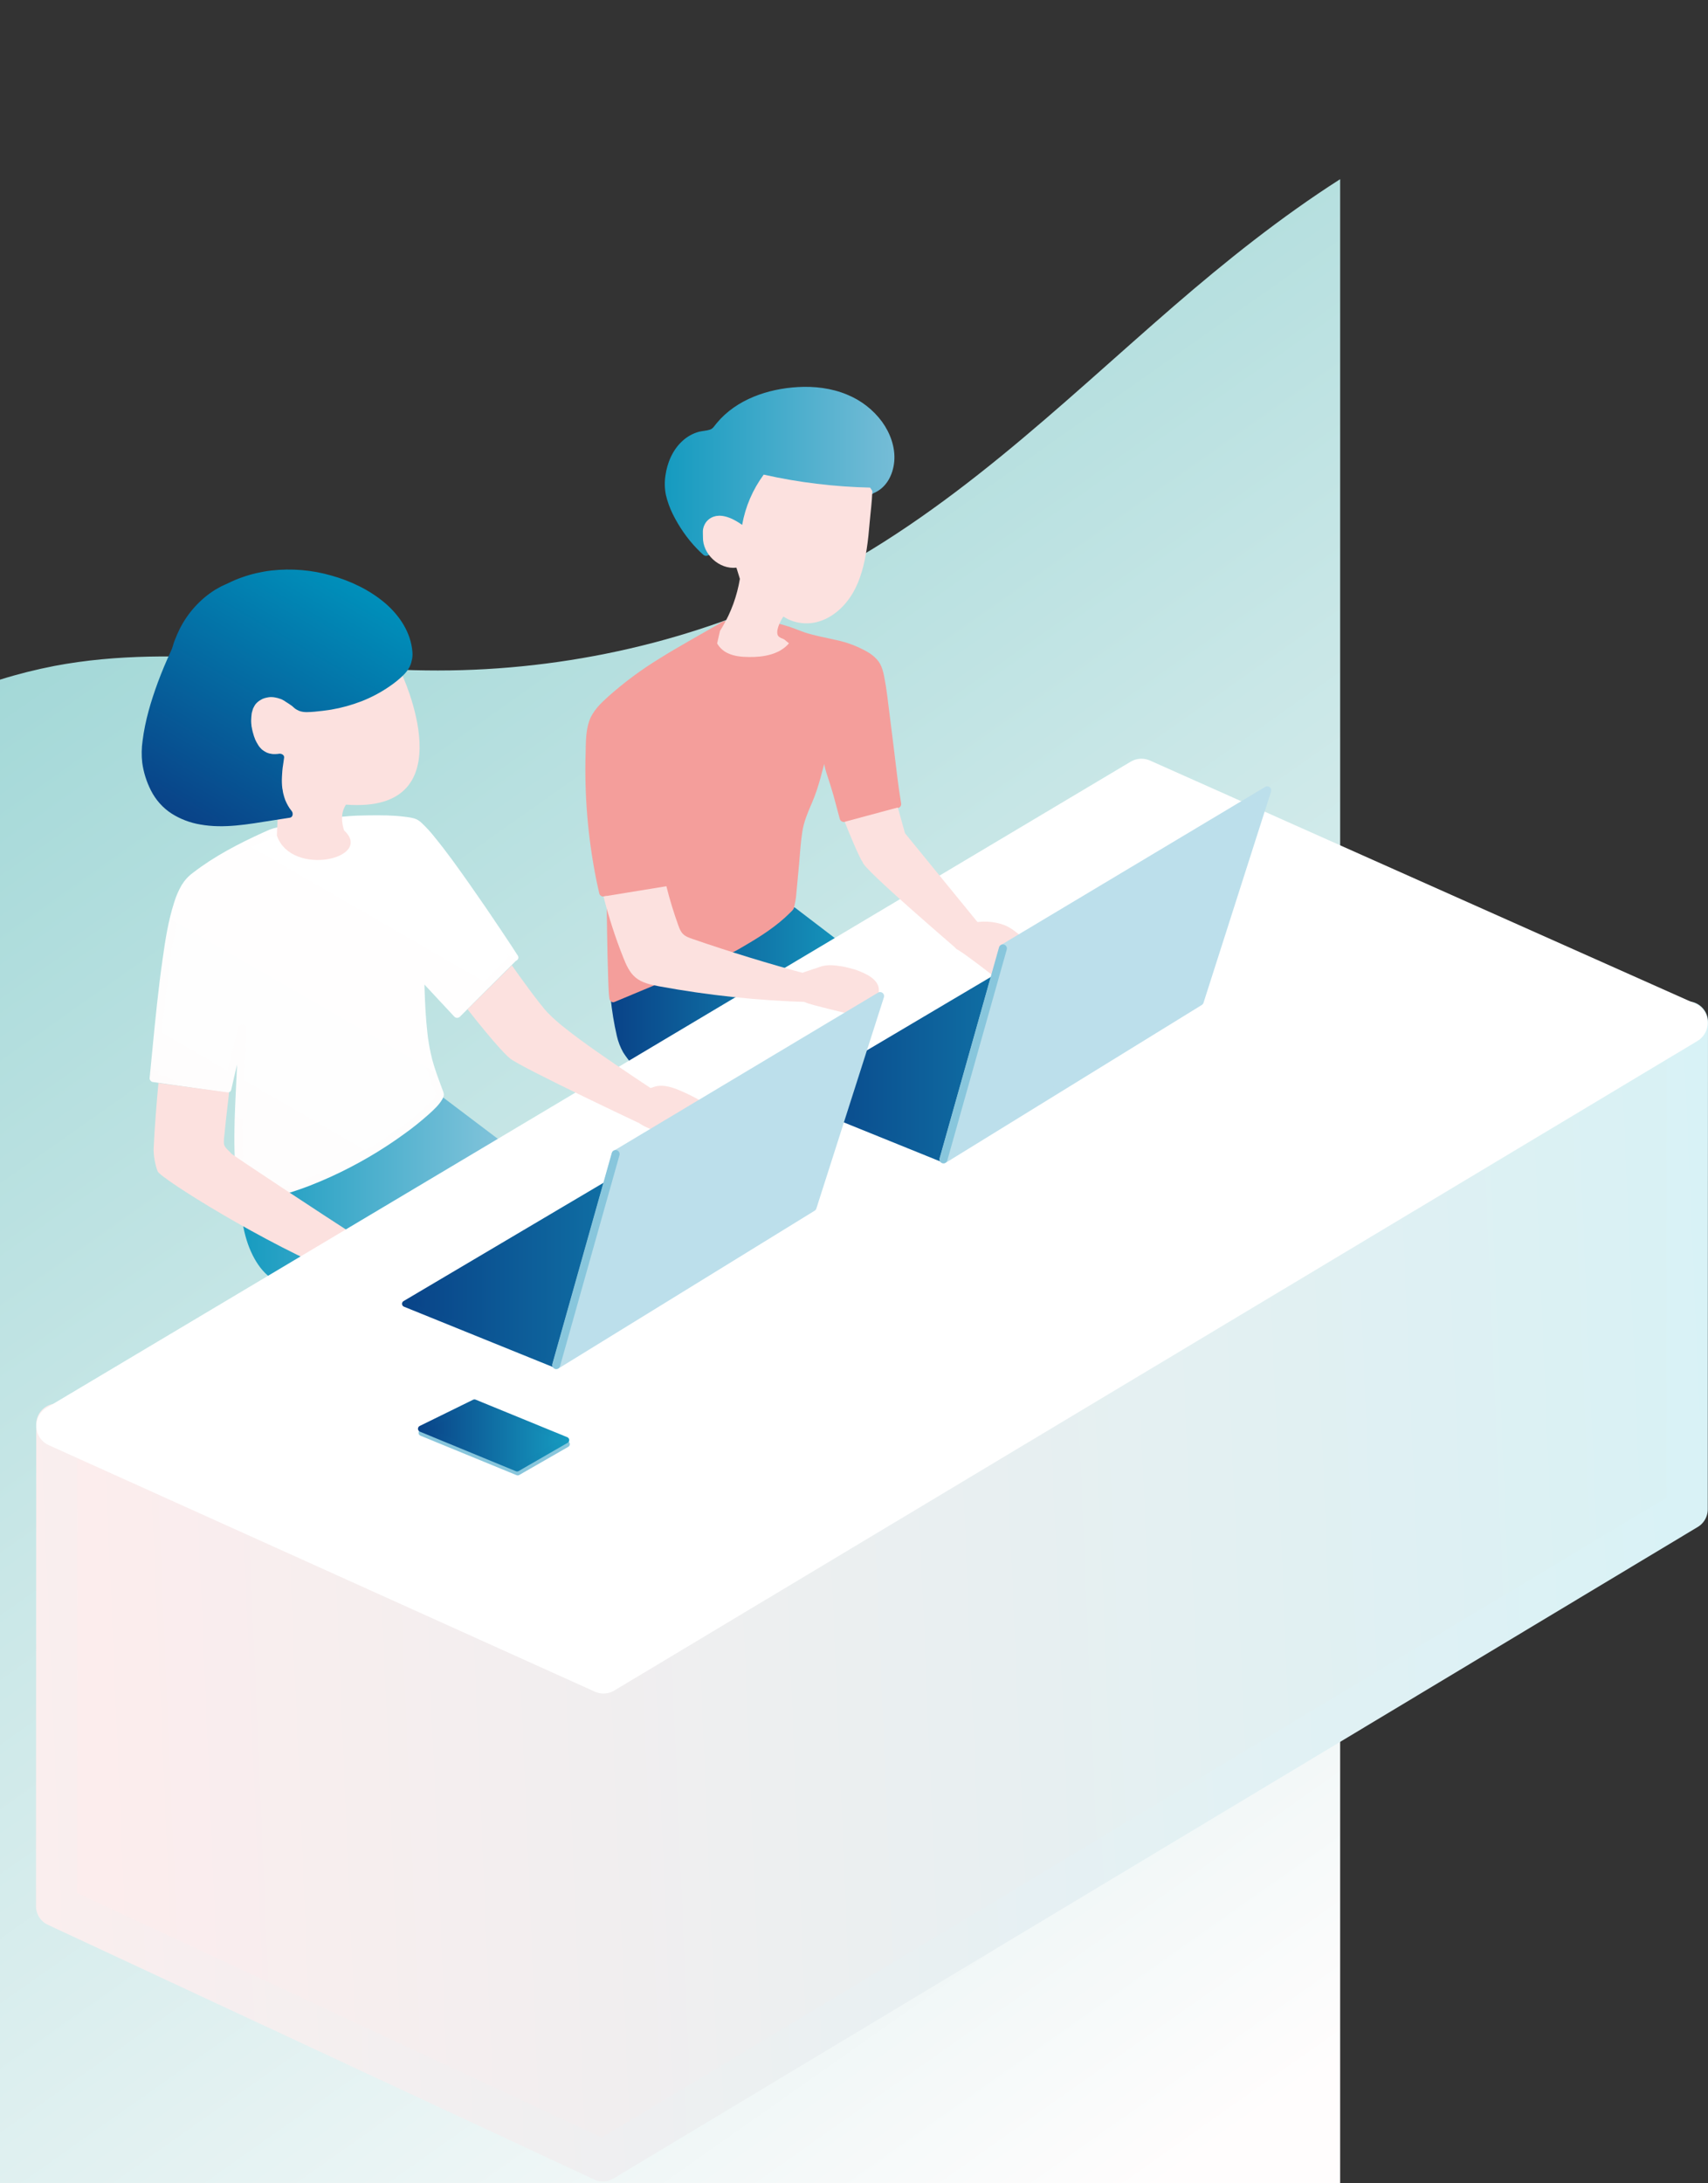 <?xml version="1.0" encoding="utf-8"?>
<!-- Generator: Adobe Illustrator 24.2.0, SVG Export Plug-In . SVG Version: 6.00 Build 0)  -->
<svg version="1.1" id="レイヤー_1" xmlns="http://www.w3.org/2000/svg" xmlns:xlink="http://www.w3.org/1999/xlink" x="0px"
	 y="0px" viewBox="0 0 1433.8 1832.4" style="enable-background:new 0 0 1433.8 1832.4;" xml:space="preserve">
<rect x="0" y="0" width="1433.8" height="1832.4" fill="#333333" stroke="none"/>
<style type="text/css">
	.st0{fill:none;}
	.st1{fill:url(#SVGID_1_);}
	.st2{fill:#FBBBC2;}
	.st3{fill:url(#SVGID_2_);}
	.st4{fill:url(#SVGID_3_);}
	.st5{fill:url(#SVGID_4_);}
	.st6{fill:url(#SVGID_5_);}
	.st7{fill:#F49E9B;}
	.st8{fill:#FCE1DF;}
	.st9{fill:url(#SVGID_6_);stroke:url(#SVGID_7_);stroke-width:2.22;stroke-miterlimit:10;}
	.st10{fill:#FCDADE;}
	.st11{fill:url(#SVGID_8_);}
	.st12{fill:url(#SVGID_9_);}
	.st13{fill:url(#SVGID_10_);}
	.st14{fill:url(#SVGID_11_);}
	.st15{fill:url(#SVGID_12_);stroke:url(#SVGID_13_);stroke-width:34.59;stroke-linecap:round;stroke-linejoin:round;}
	.st16{fill:#FFFFFF;stroke:#FFFFFF;stroke-width:35.45;stroke-linecap:round;stroke-linejoin:round;}
	.st17{fill:url(#SVGID_14_);stroke:url(#SVGID_15_);stroke-width:5.26;stroke-linecap:round;stroke-linejoin:round;}
	.st18{fill:#BCDFEB;stroke:#BCDFEB;stroke-width:6.72;stroke-linecap:round;stroke-linejoin:round;}
	.st19{fill:none;stroke:#88C6DC;stroke-width:6.72;stroke-linecap:round;stroke-linejoin:round;}
	.st20{fill:url(#SVGID_16_);stroke:url(#SVGID_17_);stroke-width:5.26;stroke-linecap:round;stroke-linejoin:round;}
	.st21{fill:none;stroke:#88C6DC;stroke-width:5.26;stroke-linecap:round;stroke-linejoin:round;}
	.st22{fill:url(#SVGID_18_);stroke:url(#SVGID_19_);stroke-width:5.26;stroke-linecap:round;stroke-linejoin:round;}
</style>
<path class="st0" d="M1326.2,65c-59.5,12.3-114.2,35-165,63.6l168,0.1L1326.2,65z"/>
<linearGradient id="SVGID_1_" gradientUnits="userSpaceOnUse" x1="1141.439" y1="-654.461" x2="26.169" y2="1277.258" gradientTransform="matrix(1 0 0 -1.22 2.53 1421.7)">
	<stop  offset="0.16" style="stop-color:#FFFDFD"/>
	<stop  offset="0.54" style="stop-color:#C9E7E7"/>
	<stop  offset="1" style="stop-color:#82CBCA"/>
</linearGradient>
<path class="st1" d="M1125,1832.4v-1682c-49.9,31.9-96.1,68.9-139.7,106.6C888.5,340.8,797,431.9,677.7,491.3
	c-93.5,46.5-201.7,71.5-310.1,71.5C259.9,562.9,150.7,539,45.6,559C30.2,562,15,565.8,0,570.5v1261.9H1125z"/>
<g>
	<path d="M238.5,625.5c1.9,9.1-0.1,18.5-2.8,27.2c-2.8,9.1-6.5,17.9-8.3,27.3c-0.4,1.8,0.6,3.6,2.3,4.1c1.8,0.5,3.6-0.6,4.1-2.3
		c1.9-9.7,5.7-18.8,8.6-28.2c2.9-9.7,4.7-19.9,2.6-29.9c-0.5-1.8-2.3-2.8-4.1-2.3S238,623.7,238.5,625.5L238.5,625.5z"/>
	<path class="st2" d="M578.4,944.7c7-0.8,14.7-1.4,20.3,2.8c6.6,5,7.5,14.4,7.8,22.6c0.2,5.1,0.2,10.8-3.2,14.7s-8.9,4.7-14,5.3
		c-1,0.2-2.1,0.1-3.1-0.3c-0.7-0.5-1.2-1.1-1.6-1.8c-3.2-5-5.8-10.5-7.6-16.2c-0.7-2.1-1.3-4.3-3.1-5.6c-1.2-0.7-2.5-1.1-3.8-1.2
		c-5.1-0.5-10.2,0.5-15.3,0.8s-10.5,0-14.7-3"/>
	<path class="st2" d="M578.4,947.3c7.8-0.9,17.5-1.8,22.1,6.1c1.7,3.3,2.7,6.9,3,10.5c0.5,4.2,0.6,8.4,0.3,12.6
		c-0.4,4-2.1,7.3-5.9,9c-1.8,0.7-3.7,1.3-5.7,1.5c-0.9,0.1-1.8,0.2-2.7,0.3s-1.8,0.4-2.3-0.3c-1.4-2-2.6-4.1-3.6-6.3
		c-1.1-2.1-2-4.3-2.9-6.5c-1.7-4.4-2.4-9.6-7.5-11.4c-2.7-0.9-5.8-0.8-8.6-0.7c-3,0.2-5.9,0.6-8.8,0.8c-4.9,0.4-10.1,0.3-14.3-2.5
		c-1.3-0.7-2.9-0.3-3.6,1c-0.7,1.3-0.3,2.9,1,3.6c4.2,2.9,9.4,3.6,14.4,3.4c5.6-0.2,11.3-1.6,16.9-0.9c0.9,0,1.8,0.3,2.5,0.9
		c0.6,0.7,1.1,1.5,1.4,2.4c0.8,2.4,1.6,4.9,2.6,7.2c1.1,2.6,2.3,5.1,3.6,7.5c1.2,2.2,2.6,5.2,4.9,6.5s5.3,0.5,7.8,0.1
		c2.3-0.3,4.6-0.9,6.7-1.7c4.6-1.8,8-5.8,9-10.6c1-4.6,0.7-9.5,0.3-14.2c-0.2-4.5-1.2-9-3-13.2c-2.1-4.7-6.1-8.3-11.1-9.9
		c-5.3-1.7-11.1-1.2-16.5-0.6c-1.4,0-2.6,1.2-2.6,2.7C575.8,946.2,577,947.3,578.4,947.3L578.4,947.3z"/>
	
		<linearGradient id="SVGID_2_" gradientUnits="userSpaceOnUse" x1="512.771" y1="994.997" x2="721.606" y2="994.997" gradientTransform="matrix(1 5.235987e-04 5.235987e-04 -1 1.469 1829.252)">
		<stop  offset="0" style="stop-color:#094388"/>
		<stop  offset="1" style="stop-color:#169BC0"/>
	</linearGradient>
	<path class="st3" d="M541.8,905c-4.6-9.1-13.2-15.7-17.9-24.8c-2.8-5.3-4.1-11.2-5.2-17.1c-1.6-8.4-2.9-16.8-3.9-25.3l151.7-73.8
		l57.2,43.7"/>
	
		<linearGradient id="SVGID_3_" gradientUnits="userSpaceOnUse" x1="514" y1="997.446" x2="724.37" y2="997.446" gradientTransform="matrix(1 0 0 -1 0 1832)">
		<stop  offset="0" style="stop-color:#094388"/>
		<stop  offset="1" style="stop-color:#169BC0"/>
	</linearGradient>
	<path class="st4" d="M543.8,903.8c-4-7.9-10.8-13.7-15.7-21c-5.4-8.1-7-17.9-8.6-27.3c-1-5.9-1.9-11.7-2.5-17.7l-1.1,1.9l15.1-7.4
		l36.1-17.6l43.9-21.4l37.8-18.4l12.5-6.1c2-1,4-1.8,5.9-2.9c0.1,0,0.2-0.1,0.2-0.1h-2.3l44.5,34l12.7,9.7c1.1,0.6,2.5,0.3,3.1-0.8
		c0.6-1.1,0.2-2.4-0.8-3.1l-44.5-34l-12.7-9.7c-0.7-0.4-1.6-0.4-2.3,0l-15.1,7.4L614,787.1l-43.9,21.3l-37.8,18.4l-12.5,6.1
		c-2,1-4,1.8-5.9,2.9l-0.2,0.1c-0.7,0.4-1.2,1.2-1.1,2c1.1,10.6,2.8,21.2,5.2,31.6c1.1,4.9,2.9,9.5,5.3,13.8
		c2.4,3.8,5.2,7.4,8.1,10.7c3.2,3.8,6.4,7.7,8.7,12.1C541.2,908.7,545.1,906.4,543.8,903.8L543.8,903.8z"/>
	
		<linearGradient id="SVGID_4_" gradientUnits="userSpaceOnUse" x1="559.108" y1="1434.085" x2="745.267" y2="1434.085" gradientTransform="matrix(1 5.235987e-04 5.235987e-04 -1 1.469 1829.252)">
		<stop  offset="0" style="stop-color:#169BC0"/>
		<stop  offset="1" style="stop-color:#74BCD6"/>
	</linearGradient>
	<path class="st5" d="M732.1,410.9c11.9-4.6,16.8-19.5,15-32.2c-2.6-18.1-15.6-33.6-31.8-42s-35.2-10.1-53.4-7.8
		c-22.3,2.7-44.8,12-58.8,29.6c-1,1.5-2.3,2.9-3.7,4c-2.8,2-6.5,2-9.9,2.6c-18.6,3.3-29,24.7-28.2,43.6
		c0.8,17.7,17.8,42.7,31.1,54.4L732.1,410.9z"/>
	
		<linearGradient id="SVGID_5_" gradientUnits="userSpaceOnUse" x1="560.25" y1="1436.506" x2="748.62" y2="1436.506" gradientTransform="matrix(1 0 0 -1 0 1832)">
		<stop  offset="0" style="stop-color:#169BC0"/>
		<stop  offset="1" style="stop-color:#74BCD6"/>
	</linearGradient>
	<path class="st6" d="M733,414.1c11.1-4.4,16.7-15.5,17.7-26.9c1-11.7-3.4-23.7-10.2-33.1c-7.5-10.2-17.7-18.1-29.5-22.9
		c-13-5.4-27.3-7.1-41.2-6.3c-25,1.4-51.5,10.3-68,30.1c-1,1.1-1.8,2.4-2.8,3.5c-0.8,1-1.9,1.8-3.2,2.2c-2.9,0.9-6,1-9,1.7
		c-5.2,1.4-10,4.1-14,7.8c-8.1,7.4-12.7,18.2-14.2,29c-0.8,5.4-0.7,10.9,0.4,16.3c1.3,5.5,3.2,10.8,5.7,15.9
		c5.3,10.7,12.1,20.6,20.4,29.2c1.7,1.8,3.4,3.4,5.2,5c0.8,0.8,2.1,1.2,3.2,0.9l13.9-5.2l33.4-12.5l40.2-15l34.9-13.1
		c5.6-2.1,11.3-4.2,16.9-6.3L733,414.1c1.7-0.5,2.8-2.3,2.3-4.1c-0.5-1.8-2.3-2.8-4.1-2.3l-13.9,5.2l-33.4,12.5l-40.2,15l-34.9,13
		l-11.4,4.3c-1.8,0.7-3.7,1.3-5.5,2l-0.2,0.1l3.2,0.9c-7.9-7.1-14.6-15.4-19.9-24.6c-1.5-2.5-2.9-5-4.2-7.6c-1.1-2.2-2.1-4.5-3-6.9
		c-0.9-2.4-1.7-4.9-2.2-7.4c-0.1-0.6-0.2-1.1-0.3-1.7c0-0.3-0.1-0.5-0.1-0.8c0-0.1-0.2-1.1-0.1-0.3c-0.2-1.2-0.2-2.4-0.3-3.7
		c-0.1-2.5,0.1-5,0.4-7.4c-0.1,0.7,0.1-0.5,0.1-0.5c0-0.3,0.1-0.7,0.2-1c0.1-0.6,0.2-1.1,0.3-1.7c0.3-1.3,0.6-2.7,1-4
		c1.3-4.7,3.4-9.2,6.3-13.1c0.6-0.8,1.2-1.7,1.9-2.4c0.9-1,1.8-1.9,2.7-2.8c1.7-1.6,3.5-2.9,5.5-3.9c0.8-0.5,1.7-0.9,2.6-1.2
		c1.2-0.4,2.4-0.8,3.6-1.1c2.9-0.7,5.9-0.7,8.7-1.7c3.5-1.2,5.6-3.6,7.9-6.4c1.8-2.2,3.7-4.3,5.8-6.3c4.2-4,8.9-7.5,14-10.3
		c10.2-5.7,21.4-9.5,33-11.2c6.3-1,12.6-1.4,19-1.4c6.5,0,13,0.8,19.3,2.2c11.7,2.7,22.7,8.1,31.3,16.3c8,7.7,13.7,17.2,15.6,28.2
		l0.2,1.1c0.2,1.2,0-0.6,0.1,0.5c0,0.6,0.1,1.1,0.2,1.7c0.1,1.4,0.1,2.7,0,4.1c0,0.6-0.1,1.1-0.1,1.7c0,0.4-0.1,0.7-0.1,1
		c-0.1,1.1,0.1-0.6-0.1,0.5s-0.4,2.5-0.8,3.7c-1,4.6-3.4,8.8-6.8,12.1c-0.7,0.7-1.5,1.3-2.4,1.8c-0.5,0.3-0.9,0.6-1.4,0.8l-0.9,0.4
		c-1,0.5,0.6-0.2-0.4,0.2c-1.7,0.5-2.7,2.3-2.3,4.1C729.3,413.3,731.3,414.7,733,414.1z"/>
	<path class="st7" d="M512.6,749.2c0,12.7,0.7,76,2.2,88.7l99.7-41.8c17.2-10.1,33.2-18.4,48.7-34.7l1.5-6.9l4.2-46.1
		c0.4-5.6,1.2-11.2,2.4-16.7c1.8-7.1,4.9-13.8,7.8-20.5c5.5-12.8,10.2-34.8,14-48.2l1.3,10.7c-0.6,9,4.4,19,6.8,27.8l6.8,25.1
		l4.1,0.3c4.4,0,7.2-1.4,12-2.9l24.8-7.6l4.1-1.5l-1.3-7.7l-9.6-75.7c-0.9-7.3-1.8-14.6-3.2-21.8c-0.8-4.5-2-9.2-4.7-12.9
		s-6.8-6-10.8-8.2c-17.1-9.4-34.8-8.8-53-15.9c-23.9-10-43.9-10.3-62.8-7.9c-35.2,20.8-68.2,36.7-98,64.8c-4,3.7-7.9,7.6-10.5,12.4
		c-3.4,6.3-4,13.7-4.3,20.8c-2,39.5,1.7,88.2,11.1,126.6c0,0,38.7-6.4,55.5-8.8c0,0-6.3-51-6.6-73.1"/>
	<path class="st7" d="M509.3,749.2c0,10.7,0.1,21.3,0.3,31.9c0.2,14,0.5,28,1,42.1c0.2,4.9,0.3,9.8,0.9,14.7c0.2,1.9,2,4.1,4.2,3.2
		l27.8-11.6l49.5-20.8l17.6-7.4l4.2-1.8c3.5-1.5,6.7-3.7,10-5.5c13.7-8,27.1-16.5,38.4-27.8c1.2-1.2,2.8-2.5,3.3-4.1
		c0.2-0.8,0.3-1.6,0.5-2.4c0.5-2.1,0.9-4.3,1.2-6.5l2.6-28c0.8-9,1.3-18.1,2.7-27c1.3-8.6,4.7-16.4,8.1-24.3
		c5.7-13.1,8.8-27.2,12.4-41c0.8-3,1.6-6,2.4-9l-6.5-0.9l0.8,6.3l0.5,3.7c0.2,1.3,0,2.5,0.1,3.8c0.3,5.3,1.9,10.5,3.6,15.5
		s3.3,10.3,4.8,15.5l5.3,19.7c0.4,1.4,1.7,2.4,3.2,2.4c2.7,0.3,5.4,0.3,8.1,0c2.2-0.4,4.3-1.1,6.4-1.8c2.6-0.9,5.2-1.6,7.8-2.4
		c7.9-2.4,15.8-4.7,23.6-7.5c1.8-0.6,2.8-2.4,2.3-4.2c-2.5-14.7-4.1-29.9-6-45.3l-3.8-30.4c-1.3-10-2.3-20.1-4.3-30
		c-0.8-4.4-2-9-4.6-12.8c-2.6-3.5-5.9-6.3-9.7-8.4c-8.1-4.6-16.8-7.9-25.8-9.8c-9-2.1-18.1-3.6-26.8-6.5c-4.5-1.5-8.9-3.5-13.4-4.9
		c-4.4-1.4-8.8-2.6-13.3-3.5c-8.1-1.6-16.3-2.3-24.6-2.2c-3.9,0.1-7.8,0.3-11.6,0.7c-1.8,0.1-3.6,0.3-5.4,0.7
		c-1.1,0.5-2.2,1-3.2,1.8l-3.4,2c-15.5,9-31.3,17.6-46.5,27.1c-15.2,9.3-29.6,19.9-42.9,31.7c-6.8,6.1-13.6,12.5-16.6,21.4
		c-2.8,8.3-2.7,17.6-2.9,26.2c-1.1,35.7,1.9,71.4,8.9,106.4c0.8,4,1.7,8,2.6,11.9c0.5,1.7,2.3,2.8,4.1,2.3
		c13.9-2.3,27.9-4.5,41.8-6.8c4.6-0.7,9.1-1.4,13.7-2.1c1.4-0.4,2.4-1.7,2.4-3.2c-2.3-18.4-4.3-36.8-5.7-55.3
		c-0.5-5.9-0.8-11.8-0.9-17.8c-0.1-4.3-6.7-4.3-6.7,0c0.2,11.5,1.3,23.1,2.4,34.6c1,10.7,2.2,21.4,3.4,32.1c0.2,2.2,0.5,4.3,0.8,6.5
		l2.4-3.2c-16.9,2.5-33.7,5.2-50.5,8l-5,0.8l4.1,2.3c-4.1-17.3-7-34.9-8.8-52.6c-1.9-18.3-2.8-36.7-2.7-55.1
		c0.1-8.7,0-17.5,1.2-26.1c0.5-4.5,2-8.9,4.3-12.8c2.4-3.7,5.6-6.8,8.9-9.8c13.4-12.6,28.2-23.3,43.8-33s31.6-18.5,47.4-27.7
		c2-1.2,4.1-2.4,6.1-3.6l-1.7,0.5c14.8-1.9,29.7-1.8,44.3,1.9c4.1,1,8.1,2.2,12,3.7c4.3,1.5,8.4,3.3,12.8,4.6
		c8.2,2.4,16.6,3.8,24.8,5.8c8.1,1.8,15.9,4.8,23.1,9c3.1,1.8,6.1,4,7.9,7.2c2,3.5,2.7,7.6,3.4,11.6c1.7,9.2,2.7,18.5,3.9,27.8
		l3.5,27.9c2,16.1,3.7,32.3,6.4,48.3l2.3-4.1c-7.6,2.7-15.3,4.9-23,7.3c-2.5,0.8-5.1,1.5-7.6,2.3c-2,0.8-4.1,1.4-6.2,1.9
		c-2.4,0.4-4.9,0.4-7.3,0l3.2,2.4c-2.9-10.9-5.5-22-9.2-32.6c-1.7-4.8-3.5-9.7-4.1-14.8c-0.2-1.6-0.1-3.2-0.2-4.9
		c-0.1-1-0.2-2.1-0.4-3.1l-0.9-7.3c0-1.8-1.5-3.3-3.4-3.3c-1.5,0-2.8,1-3.2,2.4c-4.6,16.2-7.7,33.5-14.2,48.7c-2.1,5-4.4,9.9-6.1,15
		c-1.7,5.3-2.8,10.7-3.3,16.2c-1.3,11.3-2.1,22.7-3.2,34l-0.9,9.6l-0.5,5c-0.1,0.8-0.2,1.7-0.2,2.5c0,0-0.1,1,0,0.5c0-0.2,0-0.1,0,0
		c-0.4,2.3-1,4.6-1.5,6.8l0.9-1.5c-7.6,7.9-16.1,14.8-25.3,20.7c-4.4,2.8-8.9,5.5-13.5,8.2l-6.7,3.9c-0.6,0.3-1.2,0.6-1.8,1
		c-0.3,0.3-0.1,0.2,0.1,0.1h-0.1c-1.7,0.8-3.4,1.5-5.2,2.2l-11.2,4.7l-32.7,13.7l-33,13.8l-11.5,4.8c-1.9,0.8-3.9,1.5-5.7,2.4
		l-0.2,0.1l4.2,3.2c-1.2-10.5-1.1-21.3-1.4-31.9c-0.3-14-0.6-28-0.7-42.1c0-4.9-0.1-9.8-0.1-14.7
		C515.9,744.9,509.2,744.9,509.3,749.2L509.3,749.2z"/>
	<path class="st8" d="M657.8,517.3c-2.9,3.9-7.6,13.7-4.1,17c1.3,1.2,3,1.6,4.6,2.4l4,3.3c-7.9,9.4-21.5,11.7-33.8,11.5
		c-6-0.1-12.1-0.6-17.5-3.2c-3.8-1.7-6.9-4.6-9-8.2l2.4-10.5c0.6-1.1,1.3-2.2,2-3.3c7.4-12.4,12.3-26.1,14.7-40.4l-2.9-9.4
		c-14.3,1.7-28.5-11.3-28.1-25.7c0.1-3.2-0.8-6.2,1.5-10.7c0.9-1.9,8.9-15.5,31.4,0.5c2.7-15.3,8.9-29.7,18.1-42.2
		c29.3,6.6,59.2,10.2,89.3,10.9l1.9,2.8c-0.4,10.3-1.4,16.6-2.3,26.9c-0.6,7.2-1.3,14.5-2.4,21.6c-2,13.1-5.2,26.2-11.9,37.5
		s-17.3,20.9-30.1,24.1s-27.8-1-35.3-11.9"/>
	
		<linearGradient id="SVGID_6_" gradientUnits="userSpaceOnUse" x1="201.487" y1="830.684" x2="430.79" y2="830.684" gradientTransform="matrix(1 5.235987e-04 5.235987e-04 -1 1.469 1829.252)">
		<stop  offset="0" style="stop-color:#169BC0"/>
		<stop  offset="1" style="stop-color:#88C6DC"/>
	</linearGradient>
	
		<linearGradient id="SVGID_7_" gradientUnits="userSpaceOnUse" x1="200.377" y1="830.782" x2="432.788" y2="830.782" gradientTransform="matrix(1 5.235987e-04 5.235987e-04 -1 1.469 1829.252)">
		<stop  offset="0" style="stop-color:#169BC0"/>
		<stop  offset="1" style="stop-color:#88C6DC"/>
	</linearGradient>
	<path class="st9" d="M369.6,920.8l63.1,47.7L251,1074.7c-24.6,10.6-48.3-24.4-47.6-68.3L369.6,920.8z"/>
	<path class="st10" d="M130.2,896.7c-0.3,0-0.9,4.7-1.6,11.8"/>
	
		<linearGradient id="SVGID_8_" gradientUnits="userSpaceOnUse" x1="170.596" y1="841.704" x2="343.124" y2="1140.532" gradientTransform="matrix(1 5.235987e-04 5.235987e-04 -1 1.469 1829.252)">
		<stop  offset="0" style="stop-color:#FEFDFD"/>
		<stop  offset="1" style="stop-color:#FFFFFF"/>
	</linearGradient>
	<path class="st11" d="M431.8,803.7c0,0-70.7-108.7-83.9-113.2s-53.2-2.3-53.2-2.3c-23.3,2-45.8,5.2-66.5,10.9
		c0,0-41.4,17.3-66.6,38c-16.2,13.2-22.6,60-32.7,167.9l62,9c4.8-21,9.6-42,12.6-50.9c-1.9,66.2-7,99.7,0.8,142.9
		c76.6-7.1,164-75.1,165.2-87.2c-8.8-24.9-15.2-33.2-16.4-100.8l30.9,33.2L431.8,803.7z"/>
	
		<linearGradient id="SVGID_9_" gradientUnits="userSpaceOnUse" x1="171.857" y1="843.066" x2="345.667" y2="1144.106" gradientTransform="matrix(1 0 0 -1 0 1832)">
		<stop  offset="0" style="stop-color:#FEFCFC"/>
		<stop  offset="1" style="stop-color:#FFFFFF"/>
	</linearGradient>
	<path class="st12" d="M434.6,802c-4.1-6.4-8.3-12.7-12.5-19c-9.1-13.7-18.4-27.3-27.9-40.8c-9.5-13.5-19.1-27-29.5-39.7
		c-3.2-4.1-6.8-8-10.6-11.6c-1.2-1.2-2.6-2.2-4.1-3c-3.3-1.6-7.2-1.9-10.8-2.4c-9.7-1.2-19.5-1.2-29.3-1.1
		c-5.9,0.1-11.8,0.2-17.7,0.7c-16.2,1.3-32.3,3.6-48.2,6.8c-3.8,0.8-7.5,1.6-11.2,2.6c-2.2,0.5-4.4,1.1-6.5,1.9
		c-1.9,0.8-3.7,1.6-5.6,2.5c-20.5,9.3-40.9,19.9-58.7,33.7c-3.9,2.8-7.1,6.4-9.6,10.5c-2.6,4.6-4.7,9.4-6.2,14.4
		c-4.9,15.2-7.4,31.1-9.6,46.9c-3.7,25.5-6.2,51.3-8.7,76.9c-0.8,7.9-1.5,15.8-2.3,23.7c0,1.5,1,2.8,2.4,3.2l20.9,3l33.4,4.8
		l7.7,1.1c1.7,0.2,3.7-0.4,4.1-2.3c2.3-10,4.5-20,7-30c1.7-7,3.4-14.1,5.6-20.9l-6.5-0.9c-0.6,21.8-1.9,43.6-2.8,65.3
		c-0.7,16.8-1.1,33.6,0.1,50.3c0.7,9.4,1.9,18.8,3.5,28.1c0.4,1.4,1.7,2.4,3.2,2.4c25.7-2.4,50.5-10.8,73.9-21.5
		c21.6-9.9,42.2-21.9,61.4-35.9c7.3-5.2,14.2-10.8,20.8-16.7c4-3.6,8.3-7.6,11-12.3c0.5-0.8,0.9-1.7,1.1-2.6
		c0.5-1.7-0.1-3.1-0.7-4.7c-1.1-2.9-2.1-5.8-3.2-8.7c-2.1-5.6-4-11.3-5.6-17.1c-0.9-3.4-1.6-6.8-2.3-10.3c-0.4-2-0.7-4-1-6.1
		c-0.2-1.3-0.2-1.6-0.4-2.6c-0.1-1.2-0.3-2.4-0.4-3.5c-1.4-12.3-2-24.7-2.4-37.1c-0.1-4.1-0.2-8.1-0.3-12.2l-5.7,2.3l27.2,29.2
		l3.8,4.1c1.3,1.3,3.4,1.3,4.7,0l16.1-16.1l25.7-25.6l5.9-5.9c3-3-1.7-7.7-4.7-4.7l-16.1,16.1L387.6,843l-5.9,5.9h4.7l-27.1-29.2
		l-3.8-4.1c-2-2.1-5.7-0.5-5.7,2.3c0.2,13.8,0.7,27.6,1.9,41.4c0.7,8.9,1.9,17.7,3.7,26.5c1.3,6.1,3,12,5.1,17.8c1,2.8,2,5.5,3,8.2
		c0.5,1.4,1,2.8,1.6,4.2c0.3,0.7,0.5,1.5,0.8,2.2c0.1,0.4,0.2,0.8,0.4,1.2c-0.9-0.9,0.3-1.9,0-1c-0.1,0.1-0.1,0.3-0.1,0.4
		c-0.1,0.6,0.1-0.2,0.1-0.3c-0.2,0.3-0.4,0.7-0.5,1c-0.5,0.8-1,1.6-1.6,2.4c0.4-0.5,0.3-0.4,0,0l-0.5,0.7c-0.4,0.5-0.8,1-1.3,1.5
		c-1,1.1-2,2.1-3,3.1c-2.5,2.5-5.2,4.9-7.9,7.2c-1.6,1.3-3.2,2.7-4.8,4c-1.9,1.5-3.3,2.6-4.9,3.9c-18,13.6-37.3,25.5-57.7,35.5
		c-22.5,11.1-46.5,20.1-71.4,23.9c-2.8,0.4-5.6,0.8-8.4,1l3.2,2.4c-2.8-15.9-4.1-31.9-4.1-48c-0.1-18.3,1-36.5,1.8-54.8
		c0.6-13.1,1.2-26.2,1.6-39.2c0.1-3.9-5.4-4.3-6.5-0.9c-2.2,6.9-3.9,13.9-5.6,20.9c-2.4,10-4.7,20-7,30l4.1-2.3l-21-3l-33.4-4.8
		l-7.7-1.1l2.4,3.2c2.6-28,5.3-56,8.8-83.8c2.2-17.4,4.6-35.4,9-52.7c0.8-3,1.6-6.1,2.6-9.1c0.4-1.3,0.9-2.7,1.4-4
		c0.2-0.6,0.4-1.1,0.6-1.7l0.4-0.9l0.2-0.4c0.1-0.2-0.3,0.8,0,0c0.9-2.1,1.9-4.1,3.1-6.1c0.5-0.9,1-1.7,1.6-2.5
		c0.1-0.2,0.3-0.4,0.4-0.6c0.4-0.5,0.1-0.1-0.1,0c0.3-0.3,0.6-0.8,0.9-1.1c1.7-1.9,3.6-3.6,5.7-5c5-3.8,10.2-7.3,15.6-10.6
		c10-6.1,20.3-11.8,30.9-16.9c5.4-2.7,10.9-5.2,16.4-7.6c0.3-0.1-0.7,0.4-0.6,0.3s1.1-0.3,1.1-0.3c1.8-0.5,3.7-1,5.5-1.4
		c3.7-0.9,7.5-1.8,11.2-2.5c7.6-1.6,15.3-2.8,23-3.9c9.7-1.3,19.5-2.5,29.2-2.9c8.7-0.3,17.4-0.4,26.1-0.2c4.8,0.2,9.5,0.4,14.2,1
		c0.1,0,0.2,0,0.4,0l0.6,0.1c0.5,0.1,1,0.2,1.5,0.2c0.9,0.2,1.9,0.3,2.8,0.6c0.7,0.2,1.5,0.4,2.2,0.6s-0.6-0.4-0.4-0.2
		s0.3,0.1,0.4,0.2s0.5,0.3,0.8,0.5c0.4,0.3,1.1,1,0.4,0.2c0.6,0.6,1.4,1.2,2,1.8c1.7,1.6,3.3,3.3,4.9,5.1c2,2.3,4,4.6,5.9,7
		c1.1,1.3,2.2,2.7,3.2,4l1.6,2l0.2,0.2l0.3,0.5l1,1.3c5,6.6,9.9,13.2,14.7,20c9.9,13.8,19.5,27.9,29,42c5.8,8.6,11.5,17.2,17.1,25.8
		l0.8,1.3C431.2,808.9,437,805.6,434.6,802z"/>
	<path class="st8" d="M336.8,564.7c0,0,56.4,118.5-46.4,110.7c-4.4,7-3.8,14.3-1.6,21.6c25.6,23.5-44.3,39.7-56.4,4.3l1.7-35.8
		C156,545.6,265.9,454.5,336.8,564.7z"/>
	
		<linearGradient id="SVGID_10_" gradientUnits="userSpaceOnUse" x1="160.823" y1="1139.109" x2="279.712" y2="1345.025" gradientTransform="matrix(1 5.235987e-04 5.235987e-04 -1 1.469 1829.252)">
		<stop  offset="0" style="stop-color:#094388"/>
		<stop  offset="1" style="stop-color:#008FBA"/>
	</linearGradient>
	<path class="st13" d="M342.8,547.2c-1.5-20.5-17.2-37.3-34.9-47.7c-34.9-20.7-80.3-24.5-115.3-6.6c-25.7,10.5-39.8,33.9-45,52.9
		c-17.3,36.2-28.8,77.2-24.4,97.7c2.5,11.4,6.9,22.8,15.5,31.2c9.9,9.7,24.4,14.4,38.6,15.5s28.4-1.1,42.5-3.3l22.5-3.5
		c-13.7-15.9-8.2-39.4-7.2-47.3c-24.8,4.8-31.1-29-25.7-41.9c5.2-12.4,21.2-15.3,32.6-7.5c2.4,1.7,5.2,3,7.1,5.1
		c2.1,1.9,4.8,3,7.6,3c28.3-0.8,57-9.7,78.1-28.6c2.6-2.1,4.8-4.7,6.3-7.7C342.9,554.9,343.1,551,342.8,547.2z"/>
	
		<linearGradient id="SVGID_11_" gradientUnits="userSpaceOnUse" x1="162.396" y1="1140.778" x2="282.396" y2="1348.618" gradientTransform="matrix(1 0 0 -1 0 1832)">
		<stop  offset="0" style="stop-color:#094388"/>
		<stop  offset="1" style="stop-color:#008FBA"/>
	</linearGradient>
	<path class="st14" d="M346.2,547.2c-1.3-16.4-10.8-30.6-23.1-41.1c-12.9-10.9-28.8-18.5-45-23c-16.3-4.7-33.5-6.1-50.4-4.2
		c-8.3,1-16.6,2.9-24.5,5.7c-4,1.4-8,3.1-11.8,5c-1.5,0.8-3.8,1.6-5.5,2.5s-3.5,1.9-5.2,2.9c-12.8,8-23.1,19.5-29.9,33
		c-1.5,3.1-2.9,6.2-4.1,9.4c-0.6,1.5-1.1,3-1.5,4.5c-0.4,1.6-1,3.1-1.7,4.6c-4,8.6-7.7,17.4-11,26.3c-5.8,15.8-10.7,32.1-12.8,48.9
		c-0.9,6.1-1,12.4-0.3,18.5c1.1,8.1,3.6,16,7.3,23.3c4,7.9,10,14.7,17.5,19.5c7.3,4.6,15.5,7.7,24,9.1c20,3.6,40.4-0.3,60.2-3.4
		l14.9-2.3c2.7-0.4,3-3.9,1.5-5.7c-1.2-1.4-2.2-2.9-3.1-4.5c-0.8-1.5-1.6-3-2.2-4.5c-0.6-1.7-1.2-3.4-1.6-5.2
		c-0.2-0.8-0.4-1.7-0.5-2.5c-0.1-0.5-0.1-0.9-0.2-1.3c0-0.2,0-0.3-0.1-0.5c0.1,0.7-0.1-0.4-0.1-0.4c-0.4-3.3-0.5-6.7-0.3-10
		c0.1-1.6,0.2-3.2,0.3-4.7l0.2-1.9c0-0.3,0.1-0.7,0.1-1c0-0.2,0-0.3,0.1-0.5c-0.1,0.4-0.1,0.5,0,0c0.4-2.6,0.8-5.2,1.1-7.7
		c0.3-2.4-2.4-3.6-4.3-3.3c-0.4,0.1-0.8,0.1-1.2,0.2c0.8-0.1-0.3,0-0.5,0c-0.8,0.1-1.5,0.1-2.3,0.1c-0.6,0-1.3-0.1-1.9-0.1
		s0,0,0.1,0l-0.5-0.1c-0.4-0.1-0.8-0.2-1.2-0.2c-0.6-0.1-1.2-0.3-1.7-0.5c-0.1,0-1.1-0.4-0.6-0.2s-0.5-0.2-0.7-0.3
		c-0.6-0.3-1.1-0.6-1.6-0.9l-0.8-0.5c-0.1-0.1-0.9-0.7-0.6-0.4l-0.5-0.4l-0.6-0.5c-0.5-0.5-1-1-1.4-1.5c-0.2-0.2-0.4-0.4-0.5-0.6
		s-0.2-0.2-0.3-0.4c-0.3-0.3,0.4,0.5,0.1,0.1c-0.4-0.5-0.8-1.1-1.1-1.7c-0.7-1.1-1.4-2.3-1.9-3.5l-0.4-0.8c-0.1-0.2-0.1-0.3-0.2-0.5
		c0.3,0.7,0.1,0.3,0.1,0.1c-0.3-0.7-0.5-1.4-0.8-2.1c-0.8-2.5-1.5-5.1-1.9-7.7c0-0.2,0-0.3-0.1-0.5c0.1,0.8,0.1,0.4,0,0.2
		s-0.1-0.6-0.1-1c-0.1-0.7-0.1-1.3-0.2-2c-0.1-1.3-0.1-2.5,0-3.8s0.1-2.3,0.3-3.5c-0.1,1,0,0.2,0-0.1s0.1-0.5,0.1-0.8
		c0.1-0.5,0.2-1.1,0.4-1.6s0.3-0.9,0.4-1.4c0.1-0.2,0.2-0.4,0.2-0.7s0.1-0.2,0.1-0.2c0.2-0.6-0.4,0.8,0-0.1c0.4-0.8,0.8-1.5,1.2-2.3
		c0.2-0.3,0.4-0.6,0.6-0.9s-0.3,0.4,0-0.1c0.2-0.2,0.3-0.4,0.5-0.6c0.5-0.6,1.1-1.2,1.7-1.7c0.1-0.1,1-0.8,0.5-0.4
		c0.4-0.3,0.7-0.5,1.1-0.8c0.7-0.4,1.4-0.8,2.1-1.2c0.2-0.1,1-0.4,0.4-0.2c0.5-0.2,1-0.4,1.4-0.5c0.8-0.2,1.6-0.5,2.4-0.6l1.1-0.2
		c0.5-0.1-0.5,0,0,0l0.8-0.1c0.8-0.1,1.7-0.1,2.5,0c0.4,0,0.8,0,1.2,0.1l0.6,0.1c0.6,0.1-0.2,0,0.2,0c1.7,0.3,3.5,0.8,5.1,1.4
		c0.1,0,0.6,0.2,0.1,0l0.6,0.3c0.4,0.2,0.7,0.3,1,0.5c0.8,0.4,1.6,0.9,2.4,1.5c1.9,1.1,3.7,2.4,5.5,3.7c0.8,0.7,1.6,1.5,2.4,2.1
		c1,0.7,2.1,1.3,3.3,1.8c4.1,1.6,8.7,1,13,0.7c4.6-0.4,9.2-1,13.8-1.7c8.8-1.5,17.4-3.9,25.7-7.1c8.4-3.3,16.5-7.6,23.9-12.8
		c3.8-2.6,7.4-5.5,10.7-8.7c3.6-3.5,6.5-7.5,7.4-12.6C346.3,552.2,346.4,549.7,346.2,547.2c0-1.9-1.5-3.3-3.4-3.4
		c-1.9,0-3.4,1.5-3.4,3.4c0.3,4.5-0.1,8.9-3,12.4c-2.9,3.4-6.3,6.4-9.9,8.9c-7.1,5.3-14.9,9.7-23.1,13.1
		c-12.6,5.1-25.9,8.2-39.4,9.2c-2.3,0.2-4.5,0.3-6.8,0.4c-0.5,0-0.9,0-1.4,0c0.5,0,0,0-0.1,0L255,591c-0.9-0.2-1.8-0.6-2.6-1.1
		c-0.2-0.1-0.4-0.2-0.6-0.4c0.1,0.1,0.3,0.3-0.1-0.1s-0.7-0.7-1.1-1c-1-0.9-2.1-1.7-3.2-2.4c-1.8-1.2-3.6-2.4-5.4-3.5
		c-3.5-2-7.4-3.2-11.3-3.6c-7.3-0.8-15,1.7-20.1,7.1c-7.9,8.5-7.5,21.9-4.4,32.3c1.5,5.6,4.4,10.8,8.5,15c4.3,4.2,10.1,6.6,16.1,6.5
		c1.8,0,3.5-0.2,5.3-0.6l-4.3-3.3c0,0.4,0.1-0.9,0-0.1c0,0.2-0.1,0.5-0.1,0.7c-0.1,0.5-0.2,1.1-0.2,1.6c-0.2,1.2-0.4,2.4-0.5,3.6
		c-0.4,3.2-0.8,6.4-1,9.6c-0.4,7.3,0.2,15,2.8,21.9c1.7,4.5,4.1,8.7,7.3,12.4l1.5-5.7c-9.9,1.5-19.9,3.1-29.8,4.6
		c-9.6,1.6-19.4,2.4-29.2,2.3c-16-0.4-33.1-4.9-43.9-17.5c-5.2-6.1-8.5-13.6-10.6-21.3c-0.6-2-1.1-4-1.5-6c-0.1-0.5-0.2-1.1-0.3-1.7
		c0-0.2-0.2-1.3-0.1-0.3c0-0.3-0.1-0.7-0.1-1c-0.3-2.9-0.4-5.7-0.3-8.6c0.1-3.3,0.4-6.6,0.8-9.8c-0.1,0.5,0.1-0.5,0.1-0.6
		c0-0.4,0.1-0.8,0.2-1.2c0.1-1,0.3-1.9,0.5-2.8c0.3-1.8,0.7-3.7,1.1-5.5c1.7-8.1,3.9-16.1,6.5-23.9c2.8-8.5,5.9-16.9,9.3-25.1
		c1.7-4.1,3.5-8.2,5.4-12.2c0.8-1.7,1.5-3.5,2-5.3c0.4-1.4,0.9-2.8,1.4-4.2c0.3-0.7,0.5-1.4,0.8-2.1l0.4-1l0.2-0.6
		c-0.2,0.5,0,0,0.1-0.2c0.6-1.5,1.3-2.9,2-4.3c1.5-3,3.2-5.9,5-8.7c1.8-2.7,3.8-5.4,5.9-7.8c2.4-2.7,4.9-5.3,7.7-7.7
		c2.7-2.4,5.6-4.5,8.7-6.4c3.4-2,6.9-3.8,10.5-5.4c7-3.4,14.3-6.1,21.9-7.9c15.5-3.5,31.6-3.8,47.3-1c16,2.8,31.4,8.6,45.2,17.3
		c6.4,4,12.2,8.9,17.3,14.5c2.5,2.7,4.7,5.7,6.6,8.8c1.9,3,3.5,6.3,4.7,9.7c0.6,1.7,1,3.4,1.4,5.2c0.4,1.6,0.6,3.3,0.7,5
		c0,1.9,1.5,3.3,3.4,3.4C344.7,550.5,346.2,549,346.2,547.2z"/>
	<path class="st8" d="M133,909.1c-1.4,14.6-3.3,38.7-4,54.4c-0.3,5.6,1.2,14.7,3.4,19.8c2.6,5.9,90.3,61.1,155.4,87.3
		c0,0,11.3-22.2,14.4-31c-31.8-20.2-108.6-71.1-108.3-71.5s-4.8-4.1-5.7-7c-0.7-2.5,0.1-7.8,0.1-7.8c-0.1-0.1,2.2-21.1,4-36.2"/>
	
		<linearGradient id="SVGID_12_" gradientUnits="userSpaceOnUse" x1="36.225" y1="454.159" x2="1434.236" y2="514.36" gradientTransform="matrix(1 5.235987e-04 5.235987e-04 -1 1.469 1829.252)">
		<stop  offset="0" style="stop-color:#FDEDED"/>
		<stop  offset="1" style="stop-color:#D8F1F4"/>
	</linearGradient>
	
		<linearGradient id="SVGID_13_" gradientUnits="userSpaceOnUse" x1="18.946" y1="453.414" x2="1451.515" y2="515.104" gradientTransform="matrix(1 5.235987e-04 5.235987e-04 -1 1.469 1829.252)">
		<stop  offset="0" style="stop-color:#FAEEEE"/>
		<stop  offset="1" style="stop-color:#D8F2F6"/>
	</linearGradient>
	<polygon class="st15" points="47.7,1195.5 506.3,1401.8 1416.5,857.8 1416.3,1266.9 506.1,1813.8 47.5,1600 	"/>
	<polygon class="st16" points="48.2,1196.9 506.6,1403.8 1415.8,858.6 958.2,654.6 	"/>
	<path class="st8" d="M803.5,796.9c0.4,0.1-78.4-67-79.3-73.1c-3-4.2-11.8-25.5-15.1-34l44.6-12l6,21.6l67.5,82.7"/>
	<path class="st8" d="M678.2,841.1c-41.9-1.2-83.7-5.6-124.9-13.2c-7-1.3-14.2-2.8-19.7-7.3c-5.2-4.3-8-10.8-10.5-17.1
		c-6.6-16.6-12.1-33.7-16.5-51l52.8-8.6c2.8,11.2,6.2,22.3,10.1,33.1c0.9,2.5,1.9,5,3.8,6.9c2.1,2.2,5.1,3.2,7.9,4.2
		c31.9,11,64.2,20.9,96.9,29.7"/>
	<path class="st8" d="M676.7,822.2l14.9-5c8.4-2.8,42,5.5,39.1,15.2c-1,3.4-4.1,13.5-7.7,13.7c-1.7,0-41.4-9.1-45.5-11.5"/>
	<path class="st8" d="M678.5,828.6l12.4-4.2c1.2-0.5,2.4-0.8,3.6-1.1l0.4-0.1c1-0.2-1.6,0.2-1.1,0.2s0.8-0.1,1.2-0.1
		c1.9-0.1,3.8,0,5.6,0.2c0.5,0.1,1,0.2,1.5,0.2c-0.3,0.1-1.9-0.3-0.8-0.1l1,0.2c1.1,0.2,2.2,0.4,3.4,0.6c2.3,0.5,4.6,1.1,6.9,1.8
		c1.2,0.3,2.3,0.7,3.5,1.2l1.5,0.6l0.8,0.3c0.9,0.3-1.7-0.7-0.5-0.2c1.8,0.8,3.6,1.8,5.3,2.9l0.6,0.4c0.9,0.6-0.6-0.4-0.7-0.6
		c0.2,0.3,0.7,0.6,1,0.9s0.5,0.5,0.7,0.8c0.7,0.8-0.8-1.2-0.6-0.8c0.1,0.2,0.2,0.3,0.3,0.5c0.6,0.9,0.2,0.9-0.2-0.6
		c0,0.3,0.1,0.6,0.2,0.9c-0.1-0.1-0.1-2.1-0.2-1.2c0,0.2,0,0.3,0,0.5c0,0.3,0.4-2,0.2-1.2c-0.1,0.2-0.1,0.3-0.1,0.5
		c-0.6,2.2-1.4,4.3-2.2,6.5c-0.2,0.4,0.7-1.6,0.2-0.5c-0.2,0.3-0.3,0.6-0.4,1c-0.3,0.6-0.6,1.1-0.9,1.7c-0.1,0.2-0.3,0.5-0.4,0.7
		c-0.8,1.2,0.2-0.5,0.4-0.4s-1.9,1.7-0.4,0.5c1-0.8,0.5-0.4,0.3-0.3c-0.5,0.3,1.4-0.6,1.2-0.5c-1,0.3,1-0.1,1.1-0.1
		c-0.1,0-0.2,0-0.2,0c-0.3,0,2.3,0.4,1.3,0.2l-0.6-0.1c-7.2-1.3-14.4-3.1-21.5-4.9s-14.7-3.4-21.7-6c-1.1-0.4,1.7,0.6,1,0.4
		c-0.2-0.1-0.3-0.1-0.4-0.2c-3-1.7-7.4-0.8-9.1,2.4c-1.8,3.2-0.7,7.2,2.4,9.1c2.7,1.5,5.9,2.3,8.8,3.1c4.4,1.2,8.8,2.3,13.2,3.4
		c7.8,1.9,15.6,3.9,23.5,5.4c1.7,0.5,3.6,0.5,5.4,0.2c3.5-0.8,6-3.8,7.7-6.9c1.5-2.9,2.7-5.8,3.6-8.9c1-2.5,1.3-5.2,0.9-7.9
		c-0.9-4.8-5.3-8.3-9.3-10.6c-4.7-2.5-9.6-4.5-14.8-5.7c-5-1.4-10.2-2.2-15.4-2.5c-2.2-0.1-4.5,0.1-6.7,0.5c-1.1,0.2-2.3,0.6-3.4,1
		l-6.3,2.1l-6.5,2.2c-3.3,1.1-5.8,4.6-4.6,8.2C671.3,827.2,674.9,829.8,678.5,828.6L678.5,828.6z"/>
	<path class="st8" d="M806.9,791.3c11.7,6.8,47.2,35.9,48.1,35.6c0.5-0.2,10.8-19.5,10-23c-1.2-5-18.8-19.3-23.6-21.1
		c-10.1-3.8-21.4-3.6-31.4,0.5"/>
	<path class="st8" d="M803.6,797c3.8,2.2,7.3,4.8,10.8,7.4c4.8,3.5,9.4,7,14.1,10.6l3.4,2.7c-2-1.5,0.2,0.1,0.7,0.5l1.8,1.4l6.2,4.8
		c3.3,2.5,6.5,5.1,9.8,7.5c1.8,1.5,4.2,2,6.4,1.5c2.7-0.8,4.1-3,5.4-5.3c2.7-4.8,5-9.8,7.1-14.8c0.9-1.9,1.5-3.9,2-6
		c0.7-2.9,0.1-6-1.5-8.5c-3.2-4.9-7.8-8.9-12.2-12.6s-9-7.5-14.3-9.6c-9-3.5-19.3-3.8-28.6-1.6c-2.2,0.5-4.3,1.2-6.4,2.1
		c-1.7,0.5-3.1,1.6-4,3c-1.8,3.2-0.8,7.2,2.4,9.1c1.5,0.8,3.5,1.3,5.1,0.7c2-0.8,4.1-1.5,6.2-2c1-0.2,2-0.5,3-0.6l0.6-0.1
		c0.9-0.2-1.4,0.2-0.5,0.1c0.6-0.1,1.2-0.1,1.7-0.2c2.1-0.2,4.2-0.2,6.3-0.1c0.6,0,1.2,0.1,1.7,0.1l0.7,0.1c0.9,0.1-1.4-0.2-0.5-0.1
		c1.1,0.2,2.1,0.4,3.2,0.6s2,0.5,2.9,0.8c0.5,0.2,1,0.3,1.4,0.5c0.8,0.3,2.2,1.1-0.2-0.2c0.7,0.4,1.4,0.7,2.1,1.1
		c0.9,0.6,1.8,1.2,2.7,1.8c0.5,0.3,1,0.7,1.5,1l0.9,0.7l0.3,0.2c0.9,0.7-0.6-0.4-0.6-0.5c0.5,0.5,1,0.9,1.6,1.2l1.7,1.4
		c1.1,0.9,2.3,1.9,3.4,2.9c2,1.8,3.8,3.6,5.6,5.6l0.5,0.6l0.2,0.2c0.5,0.6-0.7-0.9-0.7-0.8c0.2,0.4,0.5,0.8,0.8,1.2
		c0.2,0.3,0.4,0.7,0.5,1c0.5,0.8-0.7-1.7-0.4-1c0.1,0.4,0.2,1.1,0-0.4c-0.3-2-0.3,1,0-0.9c0.2-1.6,0-0.1-0.1,0.3
		c-0.3,1-0.6,1.9-0.9,2.8c-0.2,0.5-0.4,1-0.6,1.5l-0.3,0.8c-0.2,0.6,0.5-1.2,0.4-1s-0.2,0.4-0.2,0.6c-0.5,1.2-1,2.3-1.6,3.5
		c-1.1,2.3-2.2,4.5-3.4,6.7c-0.7,1.3-1.5,2.6-2.2,3.9c-0.5,0.9,1-1.3,0.8-1c1.6-1.8,5.8-2.5,7.9-1l-0.1-0.1l-0.8-0.5
		c-2.7-1.8-5.2-3.9-7.8-5.9l0.5,0.4l-0.7-0.5l-1.6-1.2l-3-2.3l-7.7-6c-8.1-6.3-16.2-12.7-24.8-18.2c-0.7-0.4-1.3-0.8-2-1.2
		c-3.2-1.8-7.3-0.6-9,2.6C799.6,791.3,800.6,795.1,803.6,797z"/>
	<path class="st8" d="M537.1,923.6l14.9-5c8.4-2.8,30.6,9.6,39.1,15.2c4.7,3.1,4.6,12.8,2.2,15.9c-5.2,7-46-5.9-55.3-13.8"/>
	<path class="st8" d="M538.9,930l11.2-3.8c1.4-0.6,2.9-1,4.4-1.5c1.6-0.4-1.8,0.1-0.4,0c0.4,0,0.8,0,1.3,0s0.9,0.1,1.3,0.1
		c1.1,0.1-1.9-0.3-0.8-0.1l0.7,0.1c1.1,0.2,2.1,0.5,3.2,0.7c2.3,0.7,4.6,1.5,6.9,2.4c0.4,0.2,1.6,0.7-0.4-0.2
		c0.3,0.1,0.6,0.3,0.9,0.4l1.8,0.8c1.2,0.6,2.4,1.1,3.6,1.7c2.3,1.2,4.6,2.4,6.8,3.6c2,1.1,3.9,2.2,5.8,3.4c0.7,0.4,1.4,0.9,2.2,1.3
		l0.5,0.3c0.9,0.6-1.3-1.2-0.5-0.4c0.2,0.2,0.3,0.4,0.5,0.6c-1.4-1.3-0.7-0.9-0.3-0.3c0.1,0.2,0.3,0.5,0.4,0.7
		c0.5,1-0.6-1.7-0.2-0.5c0.2,0.5,0.3,0.9,0.4,1.4c0.1,0.3,0.1,0.6,0.2,0.9c0.3,1.2-0.2-1.8-0.1-0.6c0.1,0.7,0.1,1.4,0.1,2.1
		c0,0.4-0.3,1.4-0.1,1.7c0,0,0.3-1.9,0.1-1c0,0.3-0.1,0.5-0.2,0.8c-0.1,0.5-0.3,1-0.4,1.4c-0.3,1,0.8-1.6,0.3-0.8
		c-0.1,0.2-0.3,0.5-0.4,0.7c0.7-1.5,1.2-1.3,0.5-0.8s1.8-1.2,0.8-0.6c-0.2,0.1-0.4,0.2-0.6,0.3c2-1.2,1.4-0.5,0.6-0.3
		c-0.2,0.1-0.5,0.1-0.7,0.2c-0.2,0-0.3,0.1-0.5,0.1c-0.9,0.2,2-0.2,1.1-0.2s-1.6,0.1-2.4,0.1c-1.7,0-3.4-0.1-5.1-0.3
		c-1.7-0.2,1.7,0.3,0.2,0l-1.5-0.2c-1-0.2-2.1-0.4-3.1-0.6c-4.5-0.9-8.9-2.1-13.3-3.5c-2.5-0.8-5-1.6-7.4-2.6
		c-1.2-0.4-2.3-0.9-3.5-1.4l-0.6-0.2c-1-0.4,1.8,0.8,0.4,0.2l-1.7-0.7c-1.9-0.9-3.8-1.8-5.6-2.8c-0.7-0.4-1.4-0.8-2.1-1.3l-1-0.7
		c-0.5-0.3-1-0.9,0.8,0.7l-0.5-0.4c-1.3-1.2-2.9-1.9-4.7-2c-1.8,0-3.4,0.7-4.7,2c-2.3,2.5-2.8,7,0,9.4c3,2.4,6.3,4.4,9.8,6
		c4.7,2.2,9.4,4.1,14.3,5.7c9,3,18.6,5.7,28.1,6c4.2,0.1,8.6-0.5,11.9-3.3c1.9-1.8,3.1-4.2,3.6-6.7c0.7-3.4,0.7-6.9,0-10.2
		c-0.6-3.3-2.2-6.3-4.7-8.6c-2-1.6-4.1-3-6.3-4.2c-4.5-2.7-9.2-5.2-14-7.4c-5-2.3-10.3-4.7-15.8-5.7c-2.9-0.6-5.8-0.7-8.7-0.2
		c-1.4,0.3-2.8,0.8-4.2,1.3l-5.8,2l-6.1,2c-3.3,1.1-5.8,4.6-4.6,8.2C531.8,928.7,535.4,931.2,538.9,930L538.9,930z"/>
	
		<linearGradient id="SVGID_14_" gradientUnits="userSpaceOnUse" x1="663.195" y1="948.561" x2="1005.143" y2="948.561" gradientTransform="matrix(1 5.235987e-04 5.235987e-04 -1 1.469 1829.252)">
		<stop  offset="0" style="stop-color:#094388"/>
		<stop  offset="1" style="stop-color:#169BC0"/>
	</linearGradient>
	
		<linearGradient id="SVGID_15_" gradientUnits="userSpaceOnUse" x1="660.565" y1="948.561" x2="1007.773" y2="948.561" gradientTransform="matrix(1 5.235987e-04 5.235987e-04 -1 1.469 1829.252)">
		<stop  offset="0" style="stop-color:#094388"/>
		<stop  offset="1" style="stop-color:#169BC0"/>
	</linearGradient>
	<polygon class="st17" points="665.1,921.8 792.1,973.2 1007.1,840.8 889.2,789.1 	"/>
	<polygon class="st18" points="1063.8,663.4 842,796.1 792.1,973.2 1007.1,840.7 	"/>
	<line class="st19" x1="841.9" y1="796.1" x2="792" y2="973.1"/>
	<path class="st8" d="M392.5,847.2c4.2,5.4,27,34.3,35.7,41.3c9.6,7.7,107.2,53.7,107.2,53.7s23.1-7.4,31.4-14.6
		c1.1-0.7-62.9-40.9-92.2-64.4c-5.3-4.1-10.3-8.5-15-13.3c-6.6-7-23.9-30.9-29.9-39.6"/>
	
		<linearGradient id="SVGID_16_" gradientUnits="userSpaceOnUse" x1="338.236" y1="775.731" x2="680.183" y2="775.731" gradientTransform="matrix(1 5.235987e-04 5.235987e-04 -1 1.469 1829.252)">
		<stop  offset="0" style="stop-color:#094388"/>
		<stop  offset="1" style="stop-color:#169BC0"/>
	</linearGradient>
	
		<linearGradient id="SVGID_17_" gradientUnits="userSpaceOnUse" x1="335.606" y1="775.731" x2="682.813" y2="775.731" gradientTransform="matrix(1 5.235987e-04 5.235987e-04 -1 1.469 1829.252)">
		<stop  offset="0" style="stop-color:#094388"/>
		<stop  offset="1" style="stop-color:#169BC0"/>
	</linearGradient>
	<polygon class="st20" points="340.1,1094.4 467,1145.8 682.1,1013.5 564.2,961.8 	"/>
	<polygon class="st18" points="738.8,836.1 517,968.8 467.1,1145.8 682.1,1013.4 	"/>
	<line class="st19" x1="516.8" y1="968.7" x2="466.9" y2="1145.8"/>
	<polygon class="st21" points="354,1202.7 434.6,1235.8 475.7,1212.2 398.8,1180.7 	"/>
	
		<linearGradient id="SVGID_18_" gradientUnits="userSpaceOnUse" x1="351.721" y1="624.559" x2="473.406" y2="624.559" gradientTransform="matrix(1 5.235987e-04 5.235987e-04 -1 1.469 1829.252)">
		<stop  offset="0" style="stop-color:#094388"/>
		<stop  offset="1" style="stop-color:#169BC0"/>
	</linearGradient>
	
		<linearGradient id="SVGID_19_" gradientUnits="userSpaceOnUse" x1="349.091" y1="624.559" x2="476.036" y2="624.559" gradientTransform="matrix(1 5.235987e-04 5.235987e-04 -1 1.469 1829.252)">
		<stop  offset="0" style="stop-color:#094388"/>
		<stop  offset="1" style="stop-color:#169BC0"/>
	</linearGradient>
	<polygon class="st22" points="353.5,1199.3 434.1,1232.5 475.2,1208.8 398.3,1177.3 	"/>
</g>
</svg>
